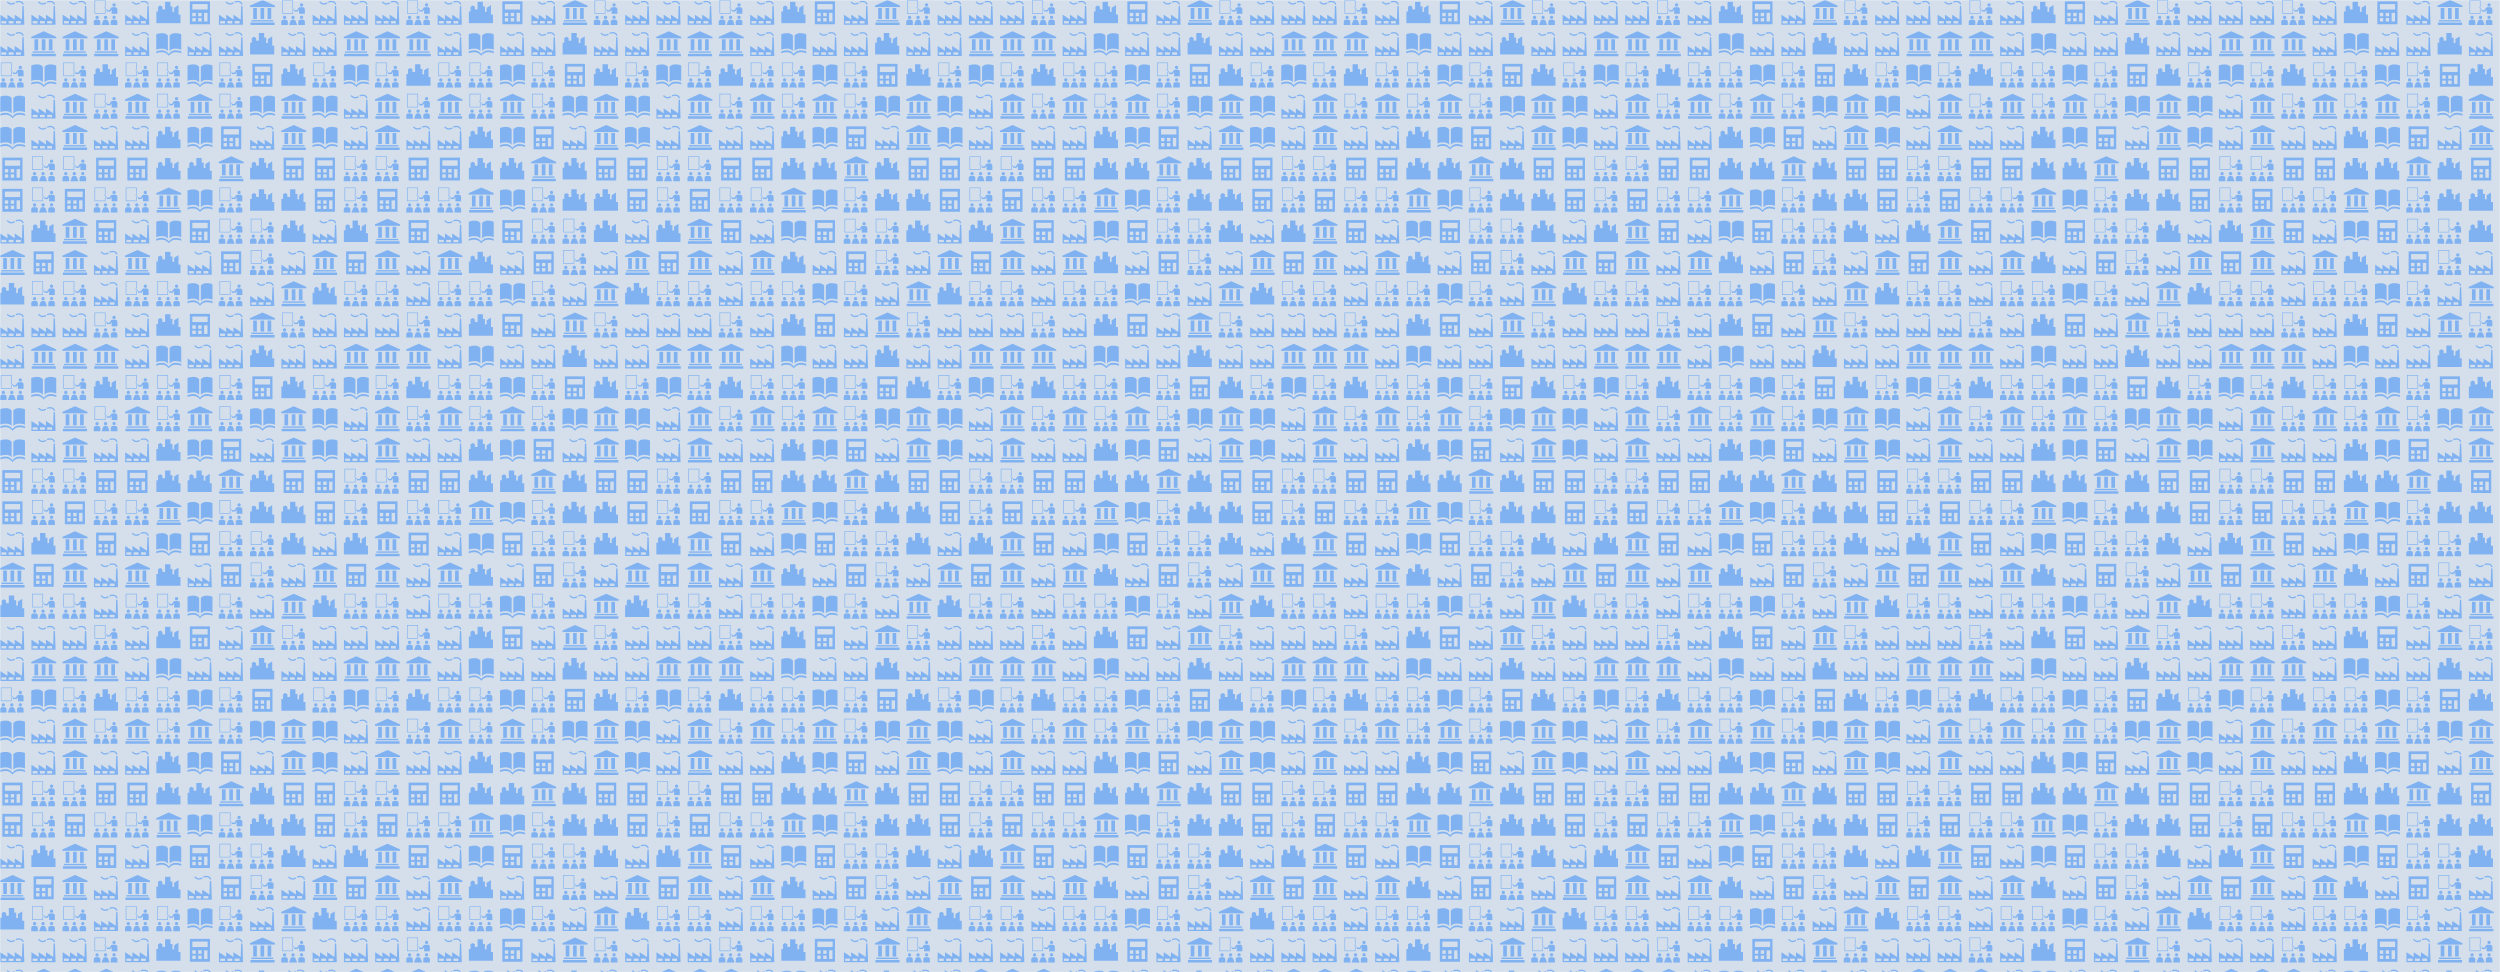 <svg xmlns="http://www.w3.org/2000/svg" version="1.1" xmlns:xlink="http://www.w3.org/1999/xlink" xmlns:svgjs="http://svgjs.dev/svgjs" width="1440" height="560" preserveAspectRatio="none" viewBox="0 0 1440 560"><g mask="url(&quot;#SvgjsMask1292&quot;)" fill="none"><rect width="1440" height="560" x="0" y="0" fill="rgba(212, 223, 235, 1)"></rect><use xlink:href="#SvgjsG1299" transform="translate(0, 0)" fill="rgba(4, 111, 253, 0.4)"></use><use xlink:href="#SvgjsG1299" transform="translate(0, 180)" fill="rgba(4, 111, 253, 0.4)"></use><use xlink:href="#SvgjsG1299" transform="translate(0, 360)" fill="rgba(4, 111, 253, 0.4)"></use><use xlink:href="#SvgjsG1299" transform="translate(0, 540)" fill="rgba(4, 111, 253, 0.4)"></use><use xlink:href="#SvgjsG1299" transform="translate(180, 0)" fill="rgba(4, 111, 253, 0.4)"></use><use xlink:href="#SvgjsG1299" transform="translate(180, 180)" fill="rgba(4, 111, 253, 0.4)"></use><use xlink:href="#SvgjsG1299" transform="translate(180, 360)" fill="rgba(4, 111, 253, 0.4)"></use><use xlink:href="#SvgjsG1299" transform="translate(180, 540)" fill="rgba(4, 111, 253, 0.4)"></use><use xlink:href="#SvgjsG1299" transform="translate(360, 0)" fill="rgba(4, 111, 253, 0.4)"></use><use xlink:href="#SvgjsG1299" transform="translate(360, 180)" fill="rgba(4, 111, 253, 0.4)"></use><use xlink:href="#SvgjsG1299" transform="translate(360, 360)" fill="rgba(4, 111, 253, 0.4)"></use><use xlink:href="#SvgjsG1299" transform="translate(360, 540)" fill="rgba(4, 111, 253, 0.4)"></use><use xlink:href="#SvgjsG1299" transform="translate(540, 0)" fill="rgba(4, 111, 253, 0.4)"></use><use xlink:href="#SvgjsG1299" transform="translate(540, 180)" fill="rgba(4, 111, 253, 0.4)"></use><use xlink:href="#SvgjsG1299" transform="translate(540, 360)" fill="rgba(4, 111, 253, 0.4)"></use><use xlink:href="#SvgjsG1299" transform="translate(540, 540)" fill="rgba(4, 111, 253, 0.4)"></use><use xlink:href="#SvgjsG1299" transform="translate(720, 0)" fill="rgba(4, 111, 253, 0.4)"></use><use xlink:href="#SvgjsG1299" transform="translate(720, 180)" fill="rgba(4, 111, 253, 0.4)"></use><use xlink:href="#SvgjsG1299" transform="translate(720, 360)" fill="rgba(4, 111, 253, 0.4)"></use><use xlink:href="#SvgjsG1299" transform="translate(720, 540)" fill="rgba(4, 111, 253, 0.4)"></use><use xlink:href="#SvgjsG1299" transform="translate(900, 0)" fill="rgba(4, 111, 253, 0.4)"></use><use xlink:href="#SvgjsG1299" transform="translate(900, 180)" fill="rgba(4, 111, 253, 0.4)"></use><use xlink:href="#SvgjsG1299" transform="translate(900, 360)" fill="rgba(4, 111, 253, 0.4)"></use><use xlink:href="#SvgjsG1299" transform="translate(900, 540)" fill="rgba(4, 111, 253, 0.4)"></use><use xlink:href="#SvgjsG1299" transform="translate(1080, 0)" fill="rgba(4, 111, 253, 0.4)"></use><use xlink:href="#SvgjsG1299" transform="translate(1080, 180)" fill="rgba(4, 111, 253, 0.4)"></use><use xlink:href="#SvgjsG1299" transform="translate(1080, 360)" fill="rgba(4, 111, 253, 0.4)"></use><use xlink:href="#SvgjsG1299" transform="translate(1080, 540)" fill="rgba(4, 111, 253, 0.4)"></use><use xlink:href="#SvgjsG1299" transform="translate(1260, 0)" fill="rgba(4, 111, 253, 0.4)"></use><use xlink:href="#SvgjsG1299" transform="translate(1260, 180)" fill="rgba(4, 111, 253, 0.4)"></use><use xlink:href="#SvgjsG1299" transform="translate(1260, 360)" fill="rgba(4, 111, 253, 0.4)"></use><use xlink:href="#SvgjsG1299" transform="translate(1260, 540)" fill="rgba(4, 111, 253, 0.4)"></use></g><defs><mask id="SvgjsMask1292"><rect width="1440" height="560" fill="#ffffff"></rect></mask><g id="SvgjsG1296"><path d="M1.507 0.867v14.666h12.877V0.867h-12.878z m3.76 12.876H3.087V11.564H5.267v2.179z m0-3.328H3.087V8.236H5.267v2.179z m3.768 3.328H6.856V11.564h2.179v2.179z m0-3.328H6.856V8.236h2.179v2.179z m3.775 3.328H10.631v-5.507h2.179v5.507z m0.08-7.65h-9.78V2.602h9.78V6.093z"></path></g><g id="SvgjsG1297"><path d="M0.267 14.413h15.466V16H0.267z m0.632-1.535h13.998v0.872H0.899z m1.139-7.74h2.352v7.056h-2.352z m4.693 0h2.352v7.056h-2.352z m4.513 0h2.352v7.056H11.244zM0 3.595L8 0l8 3.595-0.007 0.927L0 4.535z"></path></g><g id="SvgjsG1298"><path d="M14.225 3.277L11.437 4.993v2.573h-1.067V4.125h-1.292V1.133h-3.432v4.899h-1.716v-1.683L2.536 3.492 1.142 4.349v3.003H0.07v7.507l15.442-0.001V9.282h-1.287V3.277z" fill-rule="evenodd"></path></g><g id="SvgjsG1293"><path d="M7.307 2.963c-1.9 0-2.983-1.592-2.997-1.613l0.688-0.456c0.062 0.094 1.572 2.276 4.211 0.617l0.44 0.698c-0.877 0.552-1.661 0.756-2.341 0.755zM14.34 2.91h0.828c-0.046-0.811-0.488-1.495-1.242-1.926-1.098-0.627-2.686-0.609-3.952 0.044l0.377 0.734c1.028-0.531 2.301-0.556 3.166-0.063 0.348 0.199 0.768 0.57 0.823 1.211zM15.158 3.825H14.339l-0.289 8.69-4.644-3.095v3.096l-4.646-3.096v3.096l-4.646-3.096v6.4h15.442l-0.398-11.995zM4.035 15.018H0.916v-1.52h3.121v1.52z m4.647 0H5.561v-1.52h3.121v1.52z m4.645 0H10.207v-1.52h3.12v1.52z"></path></g><g id="SvgjsG1294"><path d="M2.115 12.192a1.05 1.05 0 1 1 0-2.1 1.05 1.05 0 0 1 0 2.1zM0 16V13.942c0-0.742 0.61-1.344 1.352-1.344h1.45c0.743 0 1.406 0.603 1.406 1.345V16H0z m13-3.897a1.051 1.051 0 0 0 1.05-1.05 1.05 1.05 0 0 0-2.099 0 1.05 1.05 0 0 0 1.051 1.049zM15.114 16V13.942c0-0.742-0.61-1.344-1.353-1.344h-1.448c-0.744 0-1.406 0.603-1.407 1.345V16h4.208z"></path><path d="M6.494 11.133a1.062 1.053 0 1 0 2.124 0 1.062 1.053 0 1 0-2.124 0"></path><path d="M4.998 16l0.836-2.277c0.335-1.163 1.31-1.128 1.309-1.127h0.828s0.974-0.036 1.309 1.127L10.116 16h-5.118z m2.558-7.25v-2.491l-0.414-0.414v2.49H0.885V0.414h6.257V4.483l0.414 0.414V0H0.474v8.75h7.082z m5.44-4.548a1.049 1.049 0 0 1-1.048-1.048c0-0.579 0.47-1.049 1.048-1.049a1.047 1.047 0 0 1 1.047 1.048 1.046 1.046 0 0 1-1.048 1.048z"></path><path d="M8.329 6.958a0.441 0.441 0 0 0 0.442 0.442h1.454c0.165 0 0.382-0.066 0.474-0.205 0.314-0.464 0.643-0.953 0.741-1.1v2.749h3.661V6.025c0-0.737-0.576-1.401-1.256-1.4 0.002 0.346 0 0.118 0-0.015H12.082a1.343 1.343 0 0 0-1.119 0.599l-0.871 1.313-1.32-0.001L6.907 4.656a0.179 0.179 0 0 0-0.254 0 0.18 0.18 0 0 0 0 0.254l1.774 1.775c-0.038 0.063-0.098 0.192-0.097 0.273z"></path></g><g id="SvgjsG1295"><path d="M7.45 12.652S6.4 11.121 3.725 11.121C1.274 11.121 0 11.833 0 11.833V1.937s1.274-0.712 3.725-0.729C6.4 1.19 7.45 2.756 7.45 2.756V12.652z m1.087 0s1.05-1.531 3.725-1.531c2.451 0 3.725 0.712 3.725 0.713V1.937s-1.274-0.712-3.725-0.729c-2.675-0.017-3.725 1.548-3.725 1.548v9.896z"></path><path d="M8.012 15.733S6.4 13.411 3.725 13.411c-2.451 0-3.725 0.712-3.725 0.712v-1.186s1.274-0.712 3.725-0.729c2.675-0.018 4.287 2.34 4.287 2.34V15.733z m0 0s1.612-2.323 4.287-2.323c2.451 0 3.725 0.712 3.725 0.712v-1.185s-1.274-0.712-3.725-0.729c-2.675-0.019-4.287 2.339-4.287 2.339v1.185z"></path></g><g id="SvgjsG1299"><use xlink:href="#SvgjsG1293" transform="translate(0, 0) scale(0.9)" fill="rgba(4, 111, 253, 0.4)"></use><use xlink:href="#SvgjsG1293" transform="translate(0, 18) scale(0.9)" fill="rgba(4, 111, 253, 0.4)"></use><use xlink:href="#SvgjsG1294" transform="translate(0, 36) scale(0.9)" fill="rgba(4, 111, 253, 0.4)"></use><use xlink:href="#SvgjsG1295" transform="translate(0, 54) scale(0.9)" fill="rgba(4, 111, 253, 0.4)"></use><use xlink:href="#SvgjsG1295" transform="translate(0, 72) scale(0.9)" fill="rgba(4, 111, 253, 0.4)"></use><use xlink:href="#SvgjsG1296" transform="translate(0, 90) scale(0.9)" fill="rgba(4, 111, 253, 0.4)"></use><use xlink:href="#SvgjsG1296" transform="translate(0, 108) scale(0.9)" fill="rgba(4, 111, 253, 0.4)"></use><use xlink:href="#SvgjsG1293" transform="translate(0, 126) scale(0.9)" fill="rgba(4, 111, 253, 0.4)"></use><use xlink:href="#SvgjsG1297" transform="translate(0, 144) scale(0.9)" fill="rgba(4, 111, 253, 0.4)"></use><use xlink:href="#SvgjsG1298" transform="translate(0, 162) scale(0.9)" fill="rgba(4, 111, 253, 0.4)"></use><use xlink:href="#SvgjsG1293" transform="translate(18, 0) scale(0.9)" fill="rgba(4, 111, 253, 0.4)"></use><use xlink:href="#SvgjsG1297" transform="translate(18, 18) scale(0.9)" fill="rgba(4, 111, 253, 0.4)"></use><use xlink:href="#SvgjsG1295" transform="translate(18, 36) scale(0.9)" fill="rgba(4, 111, 253, 0.4)"></use><use xlink:href="#SvgjsG1293" transform="translate(18, 54) scale(0.9)" fill="rgba(4, 111, 253, 0.4)"></use><use xlink:href="#SvgjsG1293" transform="translate(18, 72) scale(0.9)" fill="rgba(4, 111, 253, 0.4)"></use><use xlink:href="#SvgjsG1294" transform="translate(18, 90) scale(0.9)" fill="rgba(4, 111, 253, 0.4)"></use><use xlink:href="#SvgjsG1294" transform="translate(18, 108) scale(0.9)" fill="rgba(4, 111, 253, 0.4)"></use><use xlink:href="#SvgjsG1298" transform="translate(18, 126) scale(0.9)" fill="rgba(4, 111, 253, 0.4)"></use><use xlink:href="#SvgjsG1296" transform="translate(18, 144) scale(0.9)" fill="rgba(4, 111, 253, 0.4)"></use><use xlink:href="#SvgjsG1294" transform="translate(18, 162) scale(0.9)" fill="rgba(4, 111, 253, 0.4)"></use><use xlink:href="#SvgjsG1293" transform="translate(36, 0) scale(0.9)" fill="rgba(4, 111, 253, 0.4)"></use><use xlink:href="#SvgjsG1297" transform="translate(36, 18) scale(0.9)" fill="rgba(4, 111, 253, 0.4)"></use><use xlink:href="#SvgjsG1294" transform="translate(36, 36) scale(0.9)" fill="rgba(4, 111, 253, 0.4)"></use><use xlink:href="#SvgjsG1297" transform="translate(36, 54) scale(0.9)" fill="rgba(4, 111, 253, 0.4)"></use><use xlink:href="#SvgjsG1297" transform="translate(36, 72) scale(0.9)" fill="rgba(4, 111, 253, 0.4)"></use><use xlink:href="#SvgjsG1294" transform="translate(36, 90) scale(0.9)" fill="rgba(4, 111, 253, 0.4)"></use><use xlink:href="#SvgjsG1296" transform="translate(36, 108) scale(0.9)" fill="rgba(4, 111, 253, 0.4)"></use><use xlink:href="#SvgjsG1297" transform="translate(36, 126) scale(0.9)" fill="rgba(4, 111, 253, 0.4)"></use><use xlink:href="#SvgjsG1297" transform="translate(36, 144) scale(0.9)" fill="rgba(4, 111, 253, 0.4)"></use><use xlink:href="#SvgjsG1294" transform="translate(36, 162) scale(0.9)" fill="rgba(4, 111, 253, 0.4)"></use><use xlink:href="#SvgjsG1294" transform="translate(54, 0) scale(0.9)" fill="rgba(4, 111, 253, 0.4)"></use><use xlink:href="#SvgjsG1297" transform="translate(54, 18) scale(0.9)" fill="rgba(4, 111, 253, 0.4)"></use><use xlink:href="#SvgjsG1298" transform="translate(54, 36) scale(0.9)" fill="rgba(4, 111, 253, 0.4)"></use><use xlink:href="#SvgjsG1294" transform="translate(54, 54) scale(0.9)" fill="rgba(4, 111, 253, 0.4)"></use><use xlink:href="#SvgjsG1293" transform="translate(54, 72) scale(0.9)" fill="rgba(4, 111, 253, 0.4)"></use><use xlink:href="#SvgjsG1296" transform="translate(54, 90) scale(0.9)" fill="rgba(4, 111, 253, 0.4)"></use><use xlink:href="#SvgjsG1294" transform="translate(54, 108) scale(0.9)" fill="rgba(4, 111, 253, 0.4)"></use><use xlink:href="#SvgjsG1296" transform="translate(54, 126) scale(0.9)" fill="rgba(4, 111, 253, 0.4)"></use><use xlink:href="#SvgjsG1293" transform="translate(54, 144) scale(0.9)" fill="rgba(4, 111, 253, 0.4)"></use><use xlink:href="#SvgjsG1293" transform="translate(54, 162) scale(0.9)" fill="rgba(4, 111, 253, 0.4)"></use><use xlink:href="#SvgjsG1293" transform="translate(72, 0) scale(0.9)" fill="rgba(4, 111, 253, 0.4)"></use><use xlink:href="#SvgjsG1293" transform="translate(72, 18) scale(0.9)" fill="rgba(4, 111, 253, 0.4)"></use><use xlink:href="#SvgjsG1294" transform="translate(72, 36) scale(0.9)" fill="rgba(4, 111, 253, 0.4)"></use><use xlink:href="#SvgjsG1297" transform="translate(72, 54) scale(0.9)" fill="rgba(4, 111, 253, 0.4)"></use><use xlink:href="#SvgjsG1293" transform="translate(72, 72) scale(0.9)" fill="rgba(4, 111, 253, 0.4)"></use><use xlink:href="#SvgjsG1296" transform="translate(72, 90) scale(0.9)" fill="rgba(4, 111, 253, 0.4)"></use><use xlink:href="#SvgjsG1294" transform="translate(72, 108) scale(0.9)" fill="rgba(4, 111, 253, 0.4)"></use><use xlink:href="#SvgjsG1293" transform="translate(72, 126) scale(0.9)" fill="rgba(4, 111, 253, 0.4)"></use><use xlink:href="#SvgjsG1297" transform="translate(72, 144) scale(0.9)" fill="rgba(4, 111, 253, 0.4)"></use><use xlink:href="#SvgjsG1294" transform="translate(72, 162) scale(0.9)" fill="rgba(4, 111, 253, 0.4)"></use><use xlink:href="#SvgjsG1298" transform="translate(90, 0) scale(0.9)" fill="rgba(4, 111, 253, 0.4)"></use><use xlink:href="#SvgjsG1295" transform="translate(90, 18) scale(0.9)" fill="rgba(4, 111, 253, 0.4)"></use><use xlink:href="#SvgjsG1294" transform="translate(90, 36) scale(0.9)" fill="rgba(4, 111, 253, 0.4)"></use><use xlink:href="#SvgjsG1294" transform="translate(90, 54) scale(0.9)" fill="rgba(4, 111, 253, 0.4)"></use><use xlink:href="#SvgjsG1298" transform="translate(90, 72) scale(0.9)" fill="rgba(4, 111, 253, 0.4)"></use><use xlink:href="#SvgjsG1298" transform="translate(90, 90) scale(0.9)" fill="rgba(4, 111, 253, 0.4)"></use><use xlink:href="#SvgjsG1297" transform="translate(90, 108) scale(0.9)" fill="rgba(4, 111, 253, 0.4)"></use><use xlink:href="#SvgjsG1295" transform="translate(90, 126) scale(0.9)" fill="rgba(4, 111, 253, 0.4)"></use><use xlink:href="#SvgjsG1298" transform="translate(90, 144) scale(0.9)" fill="rgba(4, 111, 253, 0.4)"></use><use xlink:href="#SvgjsG1294" transform="translate(90, 162) scale(0.9)" fill="rgba(4, 111, 253, 0.4)"></use><use xlink:href="#SvgjsG1296" transform="translate(108, 0) scale(0.9)" fill="rgba(4, 111, 253, 0.4)"></use><use xlink:href="#SvgjsG1293" transform="translate(108, 18) scale(0.9)" fill="rgba(4, 111, 253, 0.4)"></use><use xlink:href="#SvgjsG1295" transform="translate(108, 36) scale(0.9)" fill="rgba(4, 111, 253, 0.4)"></use><use xlink:href="#SvgjsG1297" transform="translate(108, 54) scale(0.9)" fill="rgba(4, 111, 253, 0.4)"></use><use xlink:href="#SvgjsG1295" transform="translate(108, 72) scale(0.9)" fill="rgba(4, 111, 253, 0.4)"></use><use xlink:href="#SvgjsG1298" transform="translate(108, 90) scale(0.9)" fill="rgba(4, 111, 253, 0.4)"></use><use xlink:href="#SvgjsG1295" transform="translate(108, 108) scale(0.9)" fill="rgba(4, 111, 253, 0.4)"></use><use xlink:href="#SvgjsG1296" transform="translate(108, 126) scale(0.9)" fill="rgba(4, 111, 253, 0.4)"></use><use xlink:href="#SvgjsG1293" transform="translate(108, 144) scale(0.9)" fill="rgba(4, 111, 253, 0.4)"></use><use xlink:href="#SvgjsG1295" transform="translate(108, 162) scale(0.9)" fill="rgba(4, 111, 253, 0.4)"></use><use xlink:href="#SvgjsG1293" transform="translate(126, 0) scale(0.9)" fill="rgba(4, 111, 253, 0.4)"></use><use xlink:href="#SvgjsG1293" transform="translate(126, 18) scale(0.9)" fill="rgba(4, 111, 253, 0.4)"></use><use xlink:href="#SvgjsG1294" transform="translate(126, 36) scale(0.9)" fill="rgba(4, 111, 253, 0.4)"></use><use xlink:href="#SvgjsG1294" transform="translate(126, 54) scale(0.9)" fill="rgba(4, 111, 253, 0.4)"></use><use xlink:href="#SvgjsG1296" transform="translate(126, 72) scale(0.9)" fill="rgba(4, 111, 253, 0.4)"></use><use xlink:href="#SvgjsG1297" transform="translate(126, 90) scale(0.9)" fill="rgba(4, 111, 253, 0.4)"></use><use xlink:href="#SvgjsG1294" transform="translate(126, 108) scale(0.9)" fill="rgba(4, 111, 253, 0.4)"></use><use xlink:href="#SvgjsG1294" transform="translate(126, 126) scale(0.9)" fill="rgba(4, 111, 253, 0.4)"></use><use xlink:href="#SvgjsG1296" transform="translate(126, 144) scale(0.9)" fill="rgba(4, 111, 253, 0.4)"></use><use xlink:href="#SvgjsG1294" transform="translate(126, 162) scale(0.9)" fill="rgba(4, 111, 253, 0.4)"></use><use xlink:href="#SvgjsG1297" transform="translate(144, 0) scale(0.9)" fill="rgba(4, 111, 253, 0.4)"></use><use xlink:href="#SvgjsG1298" transform="translate(144, 18) scale(0.9)" fill="rgba(4, 111, 253, 0.4)"></use><use xlink:href="#SvgjsG1296" transform="translate(144, 36) scale(0.9)" fill="rgba(4, 111, 253, 0.4)"></use><use xlink:href="#SvgjsG1295" transform="translate(144, 54) scale(0.9)" fill="rgba(4, 111, 253, 0.4)"></use><use xlink:href="#SvgjsG1293" transform="translate(144, 72) scale(0.9)" fill="rgba(4, 111, 253, 0.4)"></use><use xlink:href="#SvgjsG1298" transform="translate(144, 90) scale(0.9)" fill="rgba(4, 111, 253, 0.4)"></use><use xlink:href="#SvgjsG1298" transform="translate(144, 108) scale(0.9)" fill="rgba(4, 111, 253, 0.4)"></use><use xlink:href="#SvgjsG1294" transform="translate(144, 126) scale(0.9)" fill="rgba(4, 111, 253, 0.4)"></use><use xlink:href="#SvgjsG1294" transform="translate(144, 144) scale(0.9)" fill="rgba(4, 111, 253, 0.4)"></use><use xlink:href="#SvgjsG1293" transform="translate(144, 162) scale(0.9)" fill="rgba(4, 111, 253, 0.4)"></use><use xlink:href="#SvgjsG1294" transform="translate(162, 0) scale(0.9)" fill="rgba(4, 111, 253, 0.4)"></use><use xlink:href="#SvgjsG1293" transform="translate(162, 18) scale(0.9)" fill="rgba(4, 111, 253, 0.4)"></use><use xlink:href="#SvgjsG1298" transform="translate(162, 36) scale(0.9)" fill="rgba(4, 111, 253, 0.4)"></use><use xlink:href="#SvgjsG1297" transform="translate(162, 54) scale(0.9)" fill="rgba(4, 111, 253, 0.4)"></use><use xlink:href="#SvgjsG1297" transform="translate(162, 72) scale(0.9)" fill="rgba(4, 111, 253, 0.4)"></use><use xlink:href="#SvgjsG1296" transform="translate(162, 90) scale(0.9)" fill="rgba(4, 111, 253, 0.4)"></use><use xlink:href="#SvgjsG1298" transform="translate(162, 108) scale(0.9)" fill="rgba(4, 111, 253, 0.4)"></use><use xlink:href="#SvgjsG1298" transform="translate(162, 126) scale(0.9)" fill="rgba(4, 111, 253, 0.4)"></use><use xlink:href="#SvgjsG1293" transform="translate(162, 144) scale(0.9)" fill="rgba(4, 111, 253, 0.4)"></use><use xlink:href="#SvgjsG1297" transform="translate(162, 162) scale(0.9)" fill="rgba(4, 111, 253, 0.4)"></use></g></defs></svg>
